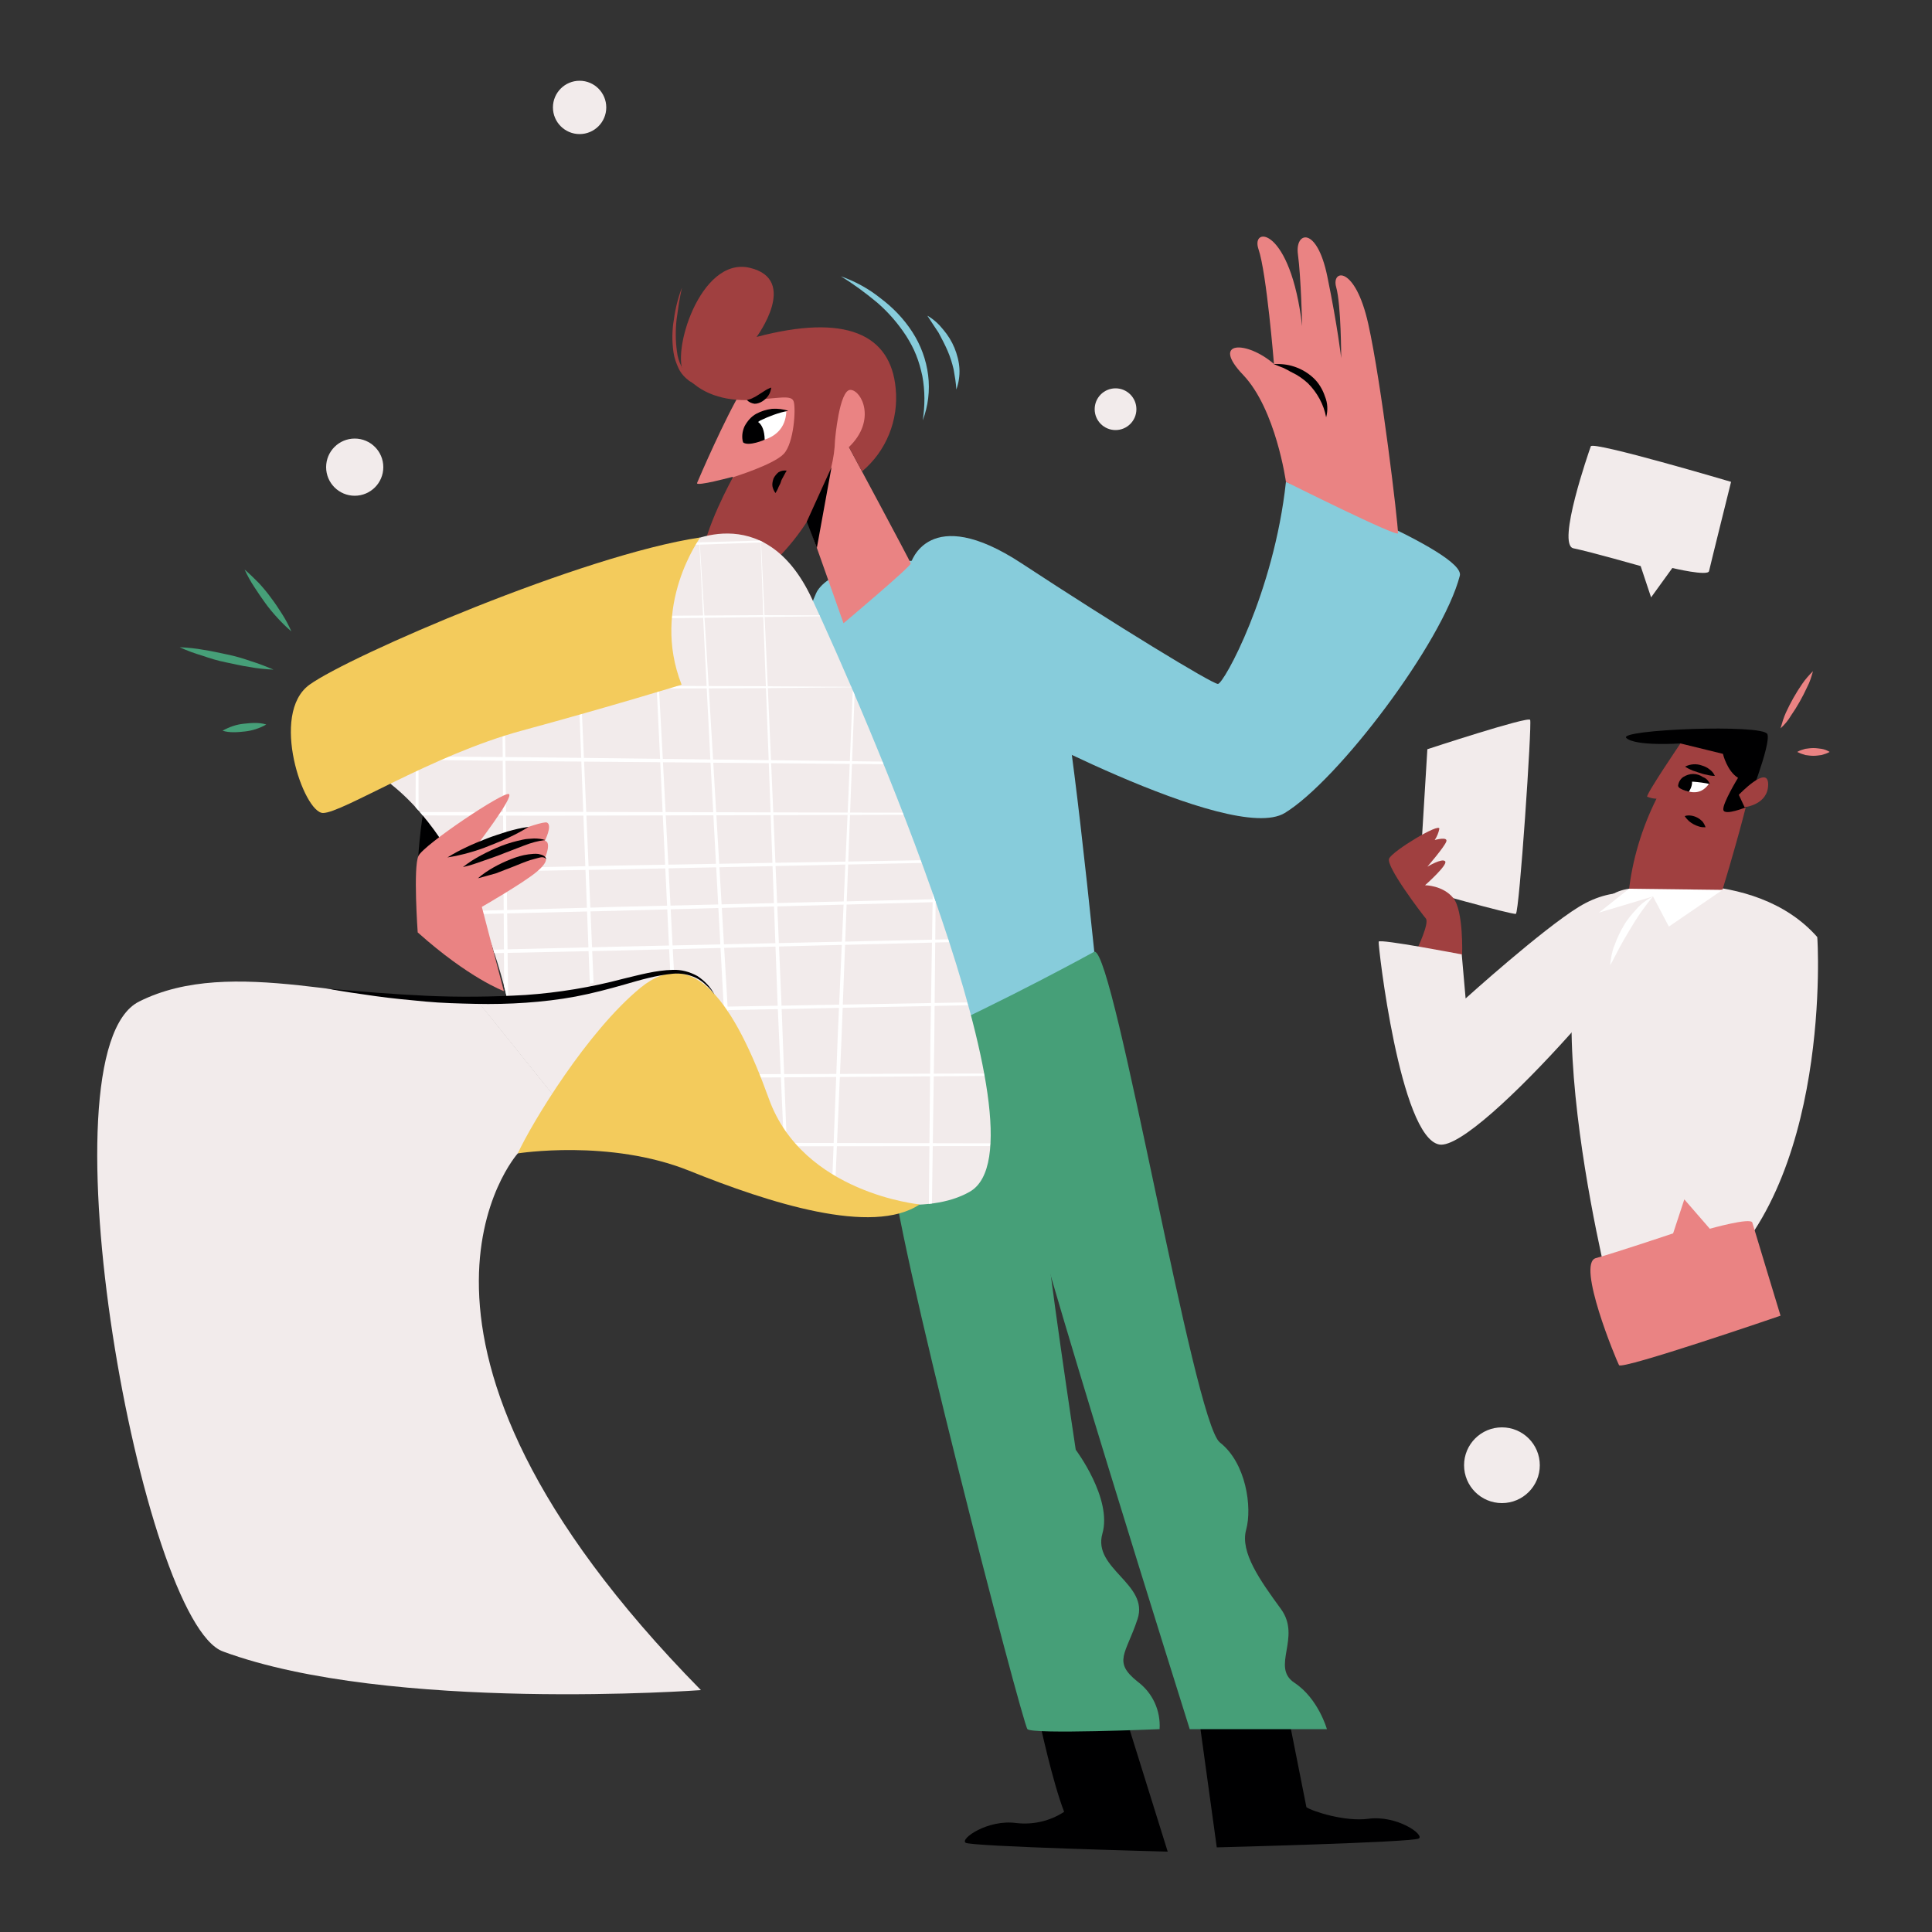 <svg transform="scale(1)" version="1.1" id="Layer_1" xmlns="http://www.w3.org/2000/svg" xmlns:xlink="http://www.w3.org/1999/xlink" x="0px" y="0px" viewBox="0 0 500 500" xml:space="preserve" class="show_show__wrapper__graphic__5Waiy "><rect x="0" y="0" width="500" height="500" fill="#333333" stroke="none"/><title>React</title><style type="text/css">
	.st0{fill:#000001;}
	.st1{fill:#469F78;}
	.st2{fill:#87CCDB;}
	.st3{fill:#EA8383;}
	.st4{fill:#A04040;}
	.st5{fill:#FFFFFF;}
	.st6{fill:#F2EBEB;}
	.st7{clip-path:url(#SVGID_2_);}
	.st8{fill:#F3CB5C;}
</style><g id="character-1"><path class="st0" d="M292.5,448.1l-0.8-4.1l-22.6,1.8c0,0,3.3,15.4,6.3,23.1c-3.7,2.4-8,3.4-12.4,2.9c-7.4-1-14.6,4.1-13.1,5.1
		s52.3,2.3,52.3,2.3L292.5,448.1z"></path><path class="st0" d="M310.2,444l-1.4-3.8l24.4,2.8l4.9,24.7c1.6,1.1,10,3.8,16,3c7.4-1,14.6,4.1,13.1,5.1s-52.3,2.3-52.3,2.3
		L310.2,444z"></path><path class="st1" d="M307.9,447.5h35.5c0,0-2.2-7.9-8.4-12s1.9-11.7-3.5-19.1s-10.6-14.7-9-20.5s0-17.3-6.8-22.6
		s-27.1-126.6-32.4-127s-17.8,51.8-17.8,59.2S307.9,447.5,307.9,447.5z"></path><path class="st1" d="M300.1,447.5c0,0-32.9,1.4-34.2,0S230.4,315.1,230.8,301s1.1-48.2,1.1-48.2l51.3-6.5c0,0-12.6,64.7-12.6,71
		s7.8,57.9,7.8,57.9s9.5,12.6,6.9,21.7s12.1,13,9.1,22.1s-6.5,11,0,16.2C298.3,438.1,300.4,442.7,300.1,447.5z"></path><path class="st0" d="M116,218.1c0,0-3.6-10-5.2-10.6s-2.6,14.7-2.6,14.7L116,218.1z"></path><path class="st2" d="M225.7,146.4c0,0-10.4,0.9-14.1,6.4s-39.8,123-31.3,130.6c13.7,12.3,102.9-37.1,102.9-37.1
		c-10.5-101.1-12.7-89.6-25-97S225.7,146.4,225.7,146.4z"></path><path class="st3" d="M219.7,115.7c0,0,15.8,29.4,16,30.1s-17.4,15.5-17.4,15.5l-9.9-28c0,0-15.9,12-18.8-9.9c0,0-9.6,2.6-9.2,1.6
		s7.3-17,11.6-24s33.1-5,34.1-1.3S227.9,114.5,219.7,115.7z"></path><path class="st4" d="M216.1,113.9c0,0,1.1-13.1,4-13s6.8,7.9-0.4,14.8l3.4,6.3c6.3-5.3,9.5-13.3,8.7-21.5
		c-1.3-14-12.9-19.4-36-13.3c0,0,11.1-14.9-1.8-17.9s-20.6,22.6-16.8,27.6s10.4,7,17.4,6.6s10.2-1.4,10.8,0.4s0.1,10.8-2.6,13.6
		s-13.1,6-13.1,6s-7.6,13.6-8.2,21.8s3.8,4.1,3.8,4.1s-1.8,3.4,4.8,2.6S215.6,133,216.1,113.9z"></path><path class="st5" d="M203.5,106.5c0,0-10.4-1-11.2,8C192.3,114.5,203.1,115.4,203.5,106.5z"></path><path class="st0" d="M204,106.3c-2.5,0.5-4.9,1.4-7.2,2.5c-1,0.6-1.9,1.3-2.7,2.3c-0.8,1-1.4,2.2-1.8,3.4c-0.4-1.4-0.2-2.9,0.4-4.2
		c0.7-1.3,1.7-2.5,3-3.2c1.3-0.7,2.6-1.1,4.1-1.3C201.3,105.7,202.7,105.9,204,106.3z"></path><path class="st0" d="M195.1,108.8c0,0,2.7,0,2.8,5c0,0-4.1,1.8-5.6,0.7C192.3,114.5,193.1,109.3,195.1,108.8z"></path><path class="st0" d="M203.6,121.8c-0.4,0.6-0.6,1.1-0.9,1.6s-0.5,0.9-0.6,1.3s-0.4,0.9-0.6,1.3c-0.2,0.6-0.5,1.1-0.8,1.6
		c-0.4-0.5-0.7-1.2-0.8-1.8c-0.1-0.7,0.1-1.4,0.3-2c0.3-0.6,0.8-1.2,1.3-1.6C202.2,121.8,202.9,121.7,203.6,121.8z"></path><path class="st4" d="M176.5,74.4c-0.3,1.4-0.6,2.8-0.8,4.1s-0.4,2.8-0.6,4.2c-0.3,2.7-0.3,5.5,0.1,8.3c0.3,2.7,1.6,5.2,3.6,7
		c2.1,1.7,5,2.2,7.8,2.2c-1.4,0.2-2.8,0.2-4.2,0c-1.4-0.2-2.8-0.8-4-1.6c-1.2-0.9-2.2-2-2.8-3.3c-0.6-1.3-1.1-2.7-1.3-4.1
		c-0.4-2.8-0.4-5.7,0.1-8.5C174.8,79.7,175.5,77,176.5,74.4z"></path><polygon class="st0" points="215.2,120.9 211.4,141.8 208.8,135 	"></polygon><path class="st0" d="M193.3,103.5c0.6-0.1,1.2-0.3,1.7-0.6c0.5-0.2,0.9-0.5,1.4-0.8s0.9-0.6,1.4-0.9c0.6-0.4,1.2-0.7,1.8-0.9
		c-0.1,0.7-0.3,1.4-0.7,2c-0.4,0.6-0.9,1.1-1.5,1.5c-0.6,0.4-1.4,0.7-2.1,0.7C194.6,104.4,193.8,104.1,193.3,103.5z"></path><path class="st6" d="M210.2,155.1c-12.5-27-34.2-13.8-34.2-13.8s-96.3,44.4-74.5,61.9s29.7,55.1,29.7,55.1
		c-2.6,0.3-5.2,0.5-7.8,0.6l28,34.8c2.5-0.1,5,0,7.5,0.2c19.1,1.3,70.4,27,92.1,14.5S222.8,182.1,210.2,155.1z"></path><path class="st6" d="M36,259.2c-26.2,13.1,0.7,160.5,21.7,168.2c43.1,15.9,123.7,10,123.7,10c-90-91.5-47.4-138.9-47.4-138.9
		s4.3-4.3,17.5-4.8l-28-34.8C93.2,260.2,60.1,247.1,36,259.2z"></path><g><defs><path id="SVGID_1_" d="M210.2,155.1c-12.5-27-34.2-13.8-34.2-13.8s-96.3,44.4-74.5,61.9s29.7,55.1,29.7,55.1
				c-2.6,0.3-5.2,0.5-7.8,0.6l50.1-7.4c2.2-0.1-17.4,42.2-14.7,42.4c19.1,1.3,70.4,27,92.1,14.5S222.8,182.1,210.2,155.1z"></path></defs><clipPath id="SVGID_2_"><use xlink:href="#SVGID_1_" style="overflow: visible;"></use></clipPath><g class="st7"><polygon class="st5" points="65.1,132.3 64.1,163.9 62.9,195.4 60.5,258.5 57.8,321.6 56.4,353.1 54.9,384.6 55.9,353.1 
				57.1,321.5 59.5,258.4 62.2,195.4 63.6,163.8 			"></polygon><polygon class="st5" points="85.6,132.8 85.4,164.3 85.1,195.8 84.5,258.7 83.5,321.7 83,353.2 82.4,384.6 82.5,353.2 
				82.8,321.7 83.5,258.7 84.4,195.7 84.9,164.3 			"></polygon><polygon class="st5" points="107.9,132.8 108.2,164.3 108.3,195.8 108.4,258.7 108.3,321.7 108.2,353.2 107.9,384.6 107.7,353.2 
				107.6,321.7 107.4,258.7 107.6,195.8 107.7,164.3 			"></polygon><polygon class="st5" points="129.8,132.7 130.4,164.2 130.8,195.7 131.5,258.7 131.9,321.6 132.2,353.1 132.2,384.6 131.7,353.1 
				131.3,321.7 130.5,258.7 130.1,195.7 129.9,164.2 			"></polygon><polygon class="st5" points="148.2,132.8 149.7,164.3 151.1,195.7 153.8,258.7 156.2,321.7 157.4,353.1 158.4,384.6 156.9,353.2 
				155.5,321.7 152.8,258.7 150.4,195.8 149.2,164.3 			"></polygon><polygon class="st5" points="168,132.8 169.8,164.3 171.5,195.8 174.8,258.7 177.8,321.7 179.3,353.2 180.6,384.7 178.8,353.2 
				177.1,321.7 173.8,258.8 170.8,195.8 169.3,164.3 			"></polygon><polygon class="st5" points="194.7,384.7 192.7,353.2 190.9,321.7 187.2,258.8 183.8,195.8 182.2,164.3 180.6,132.8 182.6,164.3 
				184.5,195.8 188.2,258.7 191.5,321.7 193.2,353.2 			"></polygon><polygon class="st5" points="196.6,132.8 198.1,164.3 199.5,195.8 202.2,258.7 204.6,321.7 205.8,353.2 206.9,384.7 205.3,353.2 
				204,321.7 201.2,258.8 198.9,195.8 197.7,164.3 			"></polygon><polygon class="st5" points="-24.1,210.6 17.1,210.4 58.3,210.3 140.7,210.1 223.1,210.3 264.4,210.3 305.6,210.6 264.4,210.8 
				223.1,210.9 140.7,211.1 58.3,210.9 17.1,210.8 			"></polygon><polygon class="st5" points="-23.6,195 17.1,195.1 57.7,195.4 139.1,196 220.4,197 261.1,197.5 301.7,198.1 261.1,198 
				220.4,197.7 139.1,197 57.7,196.1 17.1,195.6 			"></polygon><polygon class="st5" points="-23.6,177.8 7.9,177.6 39.3,177.5 102.3,177.3 165.3,177.5 196.8,177.6 228.2,177.8 196.8,178.1 
				165.3,178.2 102.3,178.3 39.3,178.2 7.9,178.1 			"></polygon><polygon class="st5" points="-23.7,161.1 7.8,160.6 39.3,160.3 102.3,159.7 165.2,159.4 196.8,159.2 228.2,159.3 196.8,159.7 
				165.2,160.1 102.3,160.7 39.3,161 7.8,161.1 			"></polygon><polygon class="st5" points="-23.6,147 7.9,145.8 39.3,144.7 102.3,142.6 165.3,140.8 196.8,139.9 228.2,139.2 196.8,140.4 
				165.3,141.5 102.3,143.6 39.4,145.4 7.9,146.3 			"></polygon><polygon class="st5" points="-23.6,131.9 7.9,130.5 39.4,129.2 102.3,126.6 165.3,124.3 196.8,123.2 228.3,122.2 196.8,123.7 
				165.4,125 102.4,127.6 39.4,129.8 7.9,130.9 			"></polygon><polygon class="st5" points="228.3,111.5 196.8,113 165.4,114.5 102.4,117.3 39.4,119.9 7.9,121.1 -23.6,122.2 7.9,120.6 
				39.4,119.2 102.3,116.3 165.3,113.8 196.8,112.6 			"></polygon><polygon class="st5" points="-23.6,110 7.9,108.8 39.4,107.7 102.4,105.6 165.3,103.8 196.8,102.9 228.3,102.2 196.8,103.4 
				165.3,104.4 102.4,106.6 39.4,108.4 7.9,109.2 			"></polygon><polygon class="st5" points="-48.2,329 3.6,329.7 55.5,330.6 159.2,332.4 262.9,334.5 314.7,335.6 366.5,336.8 314.7,336.1 
				262.8,335.2 159.1,333.4 55.5,331.3 3.6,330.2 			"></polygon><polygon class="st5" points="-47.4,313.4 4.3,313.4 56.1,313.6 159.6,314.1 263,314.9 314.8,315.2 366.5,315.8 314.8,315.7 
				263,315.5 159.6,315.1 56.1,314.3 4.3,313.9 			"></polygon><polygon class="st5" points="-47.4,296.2 4.3,296 56.1,295.9 159.6,295.7 263,295.9 314.8,296 366.5,296.2 314.8,296.5 
				263,296.6 159.6,296.7 56.1,296.6 4.3,296.5 			"></polygon><polygon class="st5" points="-47.6,279.5 4.2,279 55.9,278.7 159.5,278.1 263,277.8 314.8,277.6 366.5,277.7 314.8,278.1 
				263,278.4 159.5,279.1 55.9,279.4 4.2,279.5 			"></polygon><polygon class="st5" points="-47.4,265.4 4.3,264.2 56.1,263.1 159.6,261 263,259.2 314.8,258.3 366.5,257.6 314.8,258.8 
				263.1,259.9 159.6,262 56.1,263.8 4.3,264.7 			"></polygon><polygon class="st5" points="-47.3,250.3 4.4,248.8 56.2,247.5 159.6,245 263.1,242.7 314.9,241.6 366.6,240.6 314.9,242.1 
				263.1,243.4 159.7,246 56.2,248.2 4.4,249.3 			"></polygon><polygon class="st5" points="366.6,229.8 314.9,231.4 263.1,232.9 159.7,235.7 56.2,238.2 4.4,239.5 -47.3,240.6 4.4,239 
				56.2,237.6 159.6,234.7 263.1,232.2 314.9,230.9 			"></polygon><polygon class="st5" points="-47.3,228.4 4.4,227.2 56.2,226.1 159.6,224 263.1,222.2 314.9,221.3 366.6,220.6 314.9,221.8 
				263.1,222.8 159.7,225 56.2,226.7 4.4,227.6 			"></polygon><polygon class="st5" points="222.5,142.1 221.4,173.7 220.2,205.2 217.8,268.3 215.1,331.4 213.7,362.9 212.2,394.4 213.2,362.9 
				214.4,331.3 216.8,268.3 219.6,205.2 220.9,173.6 			"></polygon><polygon class="st5" points="242.9,142.6 242.8,174.1 242.4,205.6 241.8,268.5 240.9,331.5 240.4,363 239.7,394.4 239.9,363 
				240.2,331.5 240.8,268.5 241.8,205.6 242.3,174.1 			"></polygon><polygon class="st5" points="265.3,142.6 265.5,174.1 265.6,205.6 265.8,268.5 265.6,331.5 265.5,363 265.3,394.4 265,363 
				265,331.5 264.8,268.5 265,205.6 265,174.1 			"></polygon><polygon class="st5" points="287.2,142.5 287.7,174 288.1,205.5 288.9,268.5 289.3,331.5 289.5,362.9 289.6,394.4 289,363 
				288.6,331.5 287.9,268.5 287.4,205.5 287.2,174 			"></polygon><polygon class="st5" points="305.6,142.6 307.1,174.1 308.4,205.5 311.2,268.5 313.5,331.5 314.7,363 315.8,394.4 314.2,363 
				312.9,331.5 310.2,268.5 307.8,205.6 306.6,174.1 			"></polygon><polygon class="st5" points="325.3,142.7 327.1,174.1 328.8,205.6 332.2,268.6 335.2,331.5 336.7,363 338,394.5 336.2,363 
				334.5,331.6 331.2,268.6 328.2,205.6 326.7,174.1 			"></polygon><polygon class="st5" points="352.1,394.5 350.1,363 348.2,331.6 344.5,268.6 341.2,205.6 339.5,174.1 338,142.7 340,174.1 
				341.9,205.6 345.5,268.5 348.9,331.5 350.5,363 			"></polygon><polygon class="st5" points="354,142.7 355.5,174.1 356.9,205.6 359.6,268.6 362,331.5 363.2,363 364.2,394.5 362.7,363 
				361.3,331.6 358.6,268.6 356.2,205.6 355,174.1 			"></polygon></g></g><path class="st8" d="M176.4,177.2c0,0-18.2,5.6-41.4,11.9s-46.4,21.3-51.4,21.3s-13.9-25.7-3.5-33.2s70.8-33.6,101.1-38.1
		C181.3,139.1,168.3,156.6,176.4,177.2z"></path><path class="st8" d="M238,311.7c0,0-30.2-2.9-39-27.3s-19.4-40.1-33.2-28.8s-28.1,34.9-31.8,42.9c0,0,23.8-3.8,44.4,4.5
		S225.8,319.9,238,311.7z"></path><path class="st0" d="M84.4,255.8c8.6,0.8,17.2,1.5,25.8,1.9c8.6,0.4,17.2,0.3,25.8-0.2c8.6-0.6,17-2,25.3-4.2
		c4.2-1,8.4-2.2,12.8-2.3c2.2-0.1,4.4,0.5,6.4,1.6c1.8,1.2,3.4,2.8,4.4,4.8c-0.6-0.9-1.3-1.7-2.1-2.4c-0.7-0.7-1.6-1.4-2.6-1.9
		c-1.9-0.9-4-1.3-6.1-1.1c-2.1,0.2-4.2,0.6-6.3,1.1c-2.1,0.5-4.1,1.1-6.2,1.7c-4.2,1.2-8.4,2.3-12.6,3.1c-4.3,0.8-8.6,1.3-12.9,1.6
		c-4.3,0.3-8.7,0.4-13,0.3c-4.3-0.1-8.7-0.2-13-0.6s-8.6-0.8-12.9-1.4S88.7,256.6,84.4,255.8z"></path><path class="st3" d="M108.1,241.3c0,0-1.2-16.9,0.2-19.8s22-16.7,23.4-16s-8.7,13.8-8.7,13.8s17.2-7.2,18.6-6.4s-0.6,4.7-0.6,4.7
		s1.8,0,0.1,4.3c0,0,1.2,0.9-2.3,3.8s-14.1,9-14.1,9l5.7,21.8C130.4,256.5,121.4,253.2,108.1,241.3z"></path><path class="st0" d="M123.7,227.3c1.2-1.1,2.6-2,4-2.8c1.4-0.8,2.9-1.5,4.4-2.1c1.5-0.6,3.1-1.1,4.7-1.3c0.8-0.1,1.7-0.2,2.5-0.1
		c0.4,0.1,0.9,0.2,1.3,0.4c0.4,0.2,0.7,0.6,0.8,1c-0.5-0.7-1.3-0.6-2-0.4c-0.7,0.2-1.5,0.4-2.2,0.6c-1.5,0.5-2.9,1.1-4.4,1.7
		s-2.9,1.1-4.4,1.7C126.9,226.4,125.3,226.9,123.7,227.3z"></path><path class="st0" d="M119.8,224.4c1.5-1.2,3.1-2.2,4.8-3.1c1.7-0.9,3.4-1.7,5.2-2.4c1.8-0.7,3.6-1.2,5.5-1.6c0.5-0.1,1-0.2,1.4-0.2
		s1-0.1,1.5-0.1c1,0,2,0.1,2.9,0.4c-1.8,0.2-3.6,0.7-5.4,1.4l-5.2,2c-1.7,0.7-3.5,1.3-5.2,1.9S121.7,224,119.8,224.4z"></path><path class="st0" d="M115.8,221.9c1.6-1,3.3-1.9,5-2.7c1.7-0.8,3.4-1.5,5.2-2.2c1.8-0.7,3.5-1.2,5.3-1.8c1.8-0.5,3.7-1,5.5-1.2
		c-1.6,1-3.3,1.9-5,2.7c-1.7,0.8-3.4,1.5-5.2,2.2c-1.7,0.7-3.5,1.3-5.3,1.8C119.5,221.2,117.7,221.6,115.8,221.9z"></path><path class="st2" d="M235.7,145.8c0,0,4.5-15.9,28.7,0s49.3,31.2,50.8,31.2s14.5-23.6,17.6-52.3c0,0,46.6,18.1,45,24.3
		c-4.5,17.3-31.5,53-45.3,61.4s-76.1-25.6-76.1-25.6L235.7,145.8z"></path><path class="st3" d="M332.8,124.7c0,0-2.6-18.8-11.1-27.7s1-8.9,8-2.8c0,0-1.9-23.6-4-29.7s8.3-5.8,11.3,19.9
		c0,0-0.3-12.7-1.1-18.6s4.9-7.4,7.6,5.7s3.6,21.2,3.6,21.2s0-13.8-1.3-18.4s4.9-5.7,8.3,9.5s7.7,51.4,7.7,54.2
		C361.8,139.2,332.8,124.7,332.8,124.7z"></path><path class="st0" d="M343.2,108c-0.6-3.3-2.3-6.4-4.7-8.8c-1.2-1.1-2.6-2.1-4.1-2.8c-0.4-0.2-0.8-0.4-1.1-0.6l-1.2-0.6
		c-0.8-0.3-1.6-0.6-2.5-1c0.9,0,1.8,0,2.7,0.1c0.9,0.1,1.8,0.3,2.7,0.6c1.8,0.6,3.5,1.6,4.9,2.9c1.4,1.3,2.4,3,3,4.8
		C343.6,104.3,343.7,106.2,343.2,108z"></path><path class="st2" d="M217.6,71.5c3.7,1.3,7.2,3.2,10.3,5.7c3.2,2.4,6,5.3,8.2,8.7c2.2,3.4,3.6,7.2,4.1,11.2c0.5,4,0,8-1.4,11.7
		c0.6-3.8,0.6-7.7-0.1-11.5c-0.4-1.8-0.9-3.7-1.6-5.4c-0.7-1.8-1.6-3.4-2.6-5c-2.1-3.2-4.6-6.1-7.5-8.6
		C224,75.8,220.9,73.5,217.6,71.5z"></path><path class="st2" d="M240,81.7c1.6,0.9,3,2.2,4.1,3.6c1.2,1.4,2.2,3,2.9,4.7c0.7,1.7,1.2,3.6,1.3,5.4c0.1,1.9-0.2,3.7-0.8,5.4
		c-0.1-1.8-0.4-3.5-0.7-5.2c-0.4-1.7-0.9-3.3-1.6-4.9c-0.7-1.6-1.5-3.1-2.3-4.6C242,84.7,241,83.3,240,81.7z"></path><path class="st1" d="M63.3,147.4c1.3,1.1,2.5,2.3,3.7,3.5c1.1,1.2,2.2,2.5,3.2,3.9c1,1.3,1.9,2.7,2.8,4.1c0.9,1.4,1.7,2.9,2.4,4.5
		c-1.3-1.1-2.5-2.3-3.6-3.5c-1.1-1.2-2.2-2.5-3.2-3.9s-1.9-2.7-2.8-4.1C64.8,150.4,64,148.9,63.3,147.4z"></path><path class="st1" d="M46.5,167.5c2.1,0.1,4.2,0.3,6.3,0.7c2.1,0.3,4.1,0.8,6.1,1.2s4,1,6,1.7c2,0.6,4,1.4,5.9,2.2
		c-2.1-0.1-4.2-0.3-6.3-0.7c-2.1-0.3-4.1-0.8-6.1-1.2s-4-1-6-1.7C50.4,169.1,48.4,168.4,46.5,167.5z"></path><path class="st1" d="M68.9,187.5c-0.8,0.5-1.8,0.9-2.7,1.2c-0.9,0.3-1.9,0.5-2.8,0.6c-0.9,0.1-1.9,0.2-2.9,0.2c-1,0-2-0.1-2.9-0.4
		c0.9-0.5,1.8-0.9,2.7-1.2c0.9-0.3,1.8-0.5,2.8-0.6c0.9-0.1,1.9-0.2,2.9-0.2C67,187.1,68,187.2,68.9,187.5z"></path></g><path class="st6" id="speech-bubble-2" d="M424.6,146.5l2.7,8.1l5.5-7.6c0,0,9.2,2.2,9.5,0.8s5.7-23.1,5.7-23.1s-35.8-10.6-36.3-9.2
	s-8.9,25.5-4.5,26.4S424.6,146.5,424.6,146.5z"></path><g id="character-2"><path class="st6" d="M369.4,193.9c0,0,26.1-8.6,26.6-7.6s-2.8,49.9-3.7,50.2s-25.1-6.5-25.1-6.5L369.4,193.9z"></path><path class="st4" d="M366.7,245.7c0,0,3.3-6.8,2.3-8s-10.4-13.5-9.5-15.5s13.2-9.4,13-7.7c-0.2,1-0.6,2-1.2,2.9c0,0,3.5-1,3,0.4
		s-4.9,6.5-4.9,6.5s3.8-2.3,4.6-1.4s-5.2,6.2-5.2,6.2s4.6,0,7.3,3.3s2.3,14.7,2.3,14.7L366.7,245.7z"></path><path class="st6" d="M379.3,258.4l-1-11.4c0,0-21.3-4.1-21.5-3.3s5.5,50.7,15.7,52.5s60.9-57.6,57.7-61.4s-12-6-21.6-0.1
		S379.3,258.4,379.3,258.4z"></path><path class="st6" d="M440.9,332.8l-24.3,1.4c0,0-25.3-99.9,5-104.2c0,0,32-6.4,48.7,12.5C470.4,242.5,474.4,307.6,440.9,332.8z"></path><path class="st4" d="M434.9,192.4c0,0-9.1,13.4-8.6,13.8c0.8,0.3,1.6,0.5,2.4,0.5c-3.8,7.6-6.3,15.9-7.2,24.3
		c0,0,15.4,3.3,24.3-0.8c0,0,11.2-36.4,8.6-38.5S434.9,192.4,434.9,192.4z"></path><path class="st0" d="M449.8,201.3c0,0-4.1,6.7-3.8,8.3s5.9-0.7,5.9-0.7s6.5-16.2,5.5-18.9s-38.9-1.2-36.5,1s14,1.4,14,1.4l11,2.7
		C445.9,195.2,447,199.6,449.8,201.3z"></path><path class="st4" d="M451.5,208.9c0,0,6.1-0.6,6.1-5.9s-7.6,2.7-7.6,2.7L451.5,208.9z"></path><polygon class="st5" points="427.8,232 431.9,239.8 445.8,230.3 421.6,230 413.8,236.2 	"></polygon><path class="st5" d="M442.3,202.8c0,0-4.4-3.6-7.6,0c-0.3,0.3-0.3,0.7,0,0.9c0,0,0.1,0.1,0.1,0.1
		C436.1,204.7,439.8,206.5,442.3,202.8z"></path><path class="st0" d="M442.5,202.9c-1.4-0.3-2.9-0.5-4.3-0.6c-1.4,0-2.7,0.3-3.9,1c0.1-0.9,0.6-1.7,1.3-2.2c0.8-0.5,1.7-0.8,2.6-0.8
		c0.9,0,1.8,0.3,2.5,0.8C441.6,201.4,442.2,202.1,442.5,202.9z"></path><path class="st0" d="M437.4,201.3c0,0,1.3,0.9-0.3,3.6c0,0-3.4-0.8-2.7-1.8C434.4,203.1,436.3,200.9,437.4,201.3z"></path><path class="st0" d="M441.4,214.1c-0.6,0-1.1,0-1.7-0.2c-1-0.3-1.9-0.8-2.6-1.4c-0.4-0.4-0.8-0.8-1.1-1.3c0.6-0.2,1.2-0.2,1.8-0.1
		c1.1,0.2,2,0.7,2.8,1.5C440.9,213,441.2,213.5,441.4,214.1z"></path><path class="st0" d="M443.8,200.8c-0.7,0-1.4-0.1-2.1-0.3c-0.7-0.1-1.3-0.3-1.9-0.5s-1.2-0.4-1.8-0.6c-0.7-0.3-1.3-0.6-1.9-1
		c1.4-0.7,2.9-0.8,4.3-0.3c0.7,0.2,1.4,0.5,2,1C443,199.5,443.5,200.1,443.8,200.8z"></path><path class="st5" d="M427.8,232c-1.2,1.4-2.2,2.8-3.2,4.2s-1.9,2.9-2.8,4.4s-1.8,3-2.6,4.5l-1.2,2.3c-0.4,0.8-0.8,1.6-1.3,2.4
		c0.1-0.9,0.2-1.8,0.4-2.7c0.2-0.9,0.4-1.8,0.8-2.6c0.6-1.7,1.4-3.4,2.3-4.9c0.9-1.6,2.1-3,3.3-4.3
		C424.7,233.9,426.2,232.8,427.8,232z"></path><path class="st3" d="M460.8,188.5c0.4-1.4,0.8-2.8,1.4-4.1c1.2-2.6,2.6-5.1,4.2-7.4c0.8-1.2,1.8-2.3,2.8-3.3
		c-0.4,1.4-0.8,2.8-1.5,4.1c-1.2,2.6-2.6,5.1-4.2,7.4C462.8,186.4,461.9,187.5,460.8,188.5z"></path><path class="st3" d="M465.1,194.6c0.7-0.4,1.4-0.6,2.1-0.8c0.7-0.1,1.4-0.2,2.1-0.2c0.7,0,1.4,0.1,2.1,0.2c0.7,0.1,1.5,0.4,2.1,0.8
		c-0.7,0.4-1.4,0.6-2.1,0.8c-0.7,0.1-1.4,0.2-2.1,0.2c-0.7,0-1.4-0.1-2.1-0.2C466.5,195.2,465.7,194.9,465.1,194.6z"></path></g><g id="bubble"><circle class="st6" cx="150" cy="27.8" r="6.9"></circle><circle class="st6" cx="91.8" cy="120.9" r="7.4"></circle><circle class="st6" cx="388.7" cy="379.2" r="9.8"></circle><circle class="st6" cx="288.7" cy="105.9" r="5.4"></circle></g><path class="st3" id="speech-bubble-1" d="M433,319.2l2.9-8.8l6.6,7.6c0,0,10.6-3,11-1.6s7.3,24.1,7.3,24.1s-41.1,14.1-41.8,12.8
	s-11.1-26.3-6-27.7S433,319.2,433,319.2z"></path></svg>